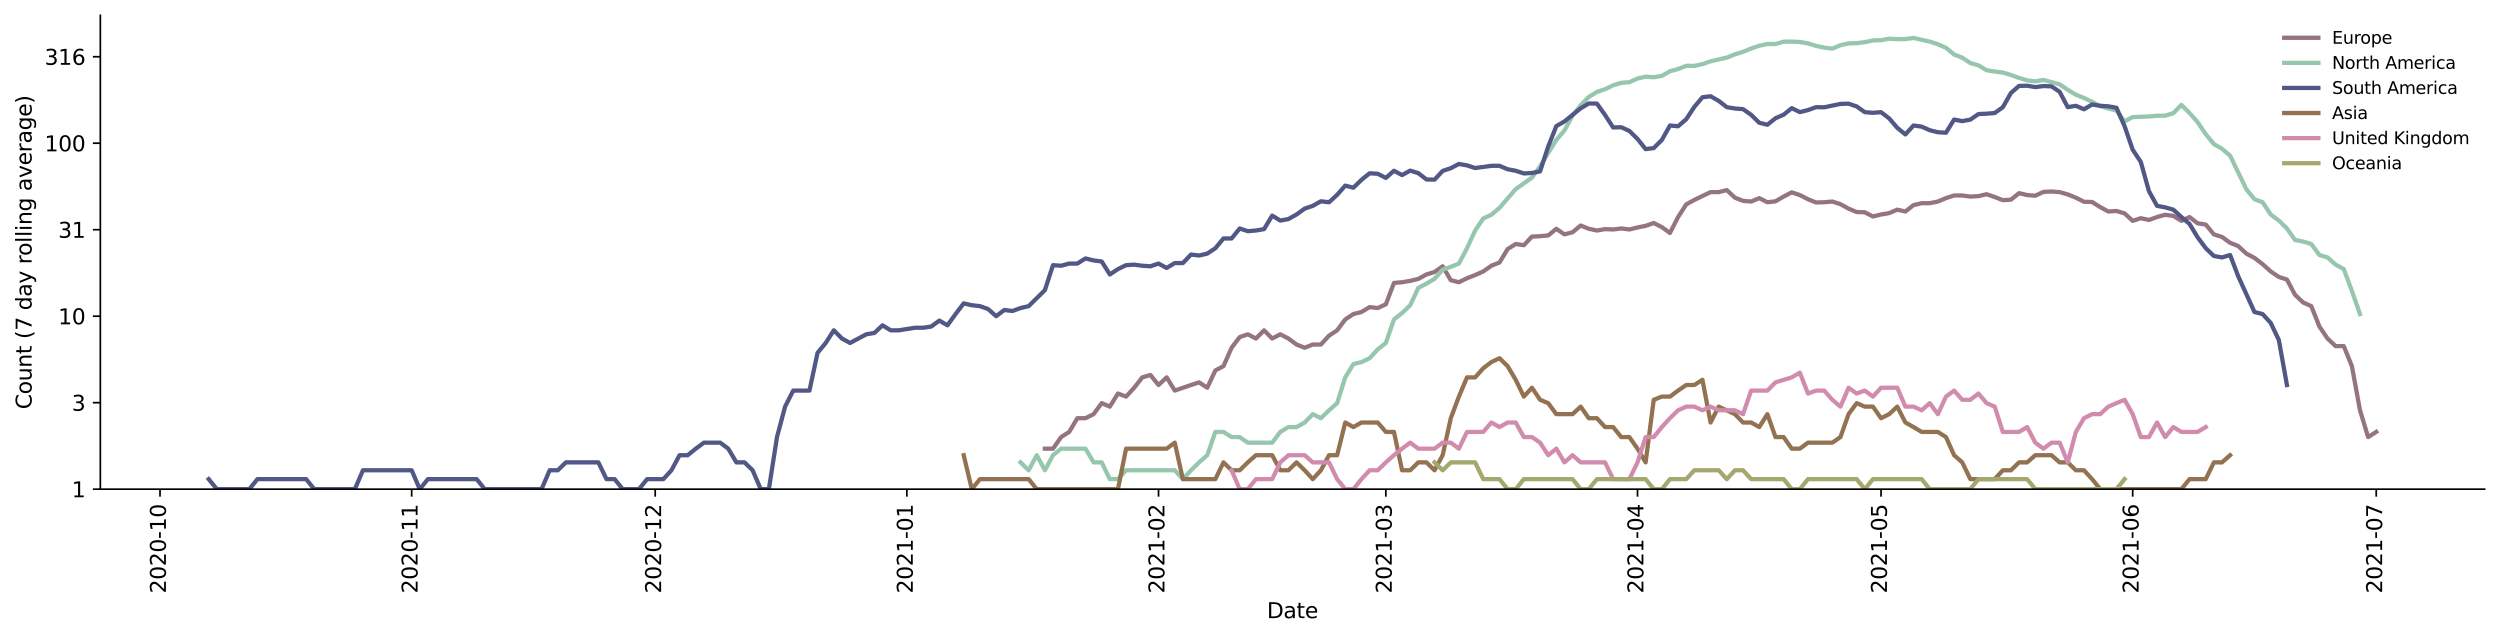<?xml version="1.0" encoding="utf-8" standalone="no"?>
<!DOCTYPE svg PUBLIC "-//W3C//DTD SVG 1.1//EN"
  "http://www.w3.org/Graphics/SVG/1.1/DTD/svg11.dtd">
<svg height="298.621pt" version="1.1" viewBox="0 0 1170.166 298.621" width="1170.166pt" xmlns="http://www.w3.org/2000/svg" xmlns:xlink="http://www.w3.org/1999/xlink">
 <defs>
  <style type="text/css">*{stroke-linecap:butt;stroke-linejoin:round;}</style>
 </defs>
 <g id="figure_1">
  <g id="patch_1">
   <path d="M 0 298.621 
L 1170.166 298.621 
L 1170.166 0 
L 0 0 
z
" style="fill:#ffffff;"/>
  </g>
  <g id="axes_1">
   <g id="patch_2">
    <path d="M 46.966 228.96 
L 1162.966 228.96 
L 1162.966 7.2 
L 46.966 7.2 
z
" style="fill:#ffffff;"/>
   </g>
   <g id="matplotlib.axis_1">
    <g id="xtick_1">
     <g id="line2d_1">
      <defs>
       <path d="M 0 0 
L 0 3.5 
" id="mb545a191e6" style="stroke:#000000;stroke-width:0.8;"/>
      </defs>
      <g>
       <use style="stroke:#000000;stroke-width:0.8;" x="74.894" xlink:href="#mb545a191e6" y="228.96"/>
      </g>
     </g>
     <g id="text_1">
      <!-- 2020-10 -->
      <g transform="translate(77.653 277.743)rotate(-90)scale(0.1 -0.1)">
       <defs>
        <path d="M 1228 531 
L 3431 531 
L 3431 0 
L 469 0 
L 469 531 
Q 828 903 1448 1529 
Q 2069 2156 2228 2338 
Q 2531 2678 2651 2914 
Q 2772 3150 2772 3378 
Q 2772 3750 2511 3984 
Q 2250 4219 1831 4219 
Q 1534 4219 1204 4116 
Q 875 4013 500 3803 
L 500 4441 
Q 881 4594 1212 4672 
Q 1544 4750 1819 4750 
Q 2544 4750 2975 4387 
Q 3406 4025 3406 3419 
Q 3406 3131 3298 2873 
Q 3191 2616 2906 2266 
Q 2828 2175 2409 1742 
Q 1991 1309 1228 531 
z
" id="DejaVuSans-32" transform="scale(0.016)"/>
        <path d="M 2034 4250 
Q 1547 4250 1301 3770 
Q 1056 3291 1056 2328 
Q 1056 1369 1301 889 
Q 1547 409 2034 409 
Q 2525 409 2770 889 
Q 3016 1369 3016 2328 
Q 3016 3291 2770 3770 
Q 2525 4250 2034 4250 
z
M 2034 4750 
Q 2819 4750 3233 4129 
Q 3647 3509 3647 2328 
Q 3647 1150 3233 529 
Q 2819 -91 2034 -91 
Q 1250 -91 836 529 
Q 422 1150 422 2328 
Q 422 3509 836 4129 
Q 1250 4750 2034 4750 
z
" id="DejaVuSans-30" transform="scale(0.016)"/>
        <path d="M 313 2009 
L 1997 2009 
L 1997 1497 
L 313 1497 
L 313 2009 
z
" id="DejaVuSans-2d" transform="scale(0.016)"/>
        <path d="M 794 531 
L 1825 531 
L 1825 4091 
L 703 3866 
L 703 4441 
L 1819 4666 
L 2450 4666 
L 2450 531 
L 3481 531 
L 3481 0 
L 794 0 
L 794 531 
z
" id="DejaVuSans-31" transform="scale(0.016)"/>
       </defs>
       <use xlink:href="#DejaVuSans-32"/>
       <use x="63.623" xlink:href="#DejaVuSans-30"/>
       <use x="127.246" xlink:href="#DejaVuSans-32"/>
       <use x="190.869" xlink:href="#DejaVuSans-30"/>
       <use x="254.492" xlink:href="#DejaVuSans-2d"/>
       <use x="290.576" xlink:href="#DejaVuSans-31"/>
       <use x="354.199" xlink:href="#DejaVuSans-30"/>
      </g>
     </g>
    </g>
    <g id="xtick_2">
     <g id="line2d_2">
      <g>
       <use style="stroke:#000000;stroke-width:0.8;" x="192.688" xlink:href="#mb545a191e6" y="228.96"/>
      </g>
     </g>
     <g id="text_2">
      <!-- 2020-11 -->
      <g transform="translate(195.447 277.743)rotate(-90)scale(0.1 -0.1)">
       <use xlink:href="#DejaVuSans-32"/>
       <use x="63.623" xlink:href="#DejaVuSans-30"/>
       <use x="127.246" xlink:href="#DejaVuSans-32"/>
       <use x="190.869" xlink:href="#DejaVuSans-30"/>
       <use x="254.492" xlink:href="#DejaVuSans-2d"/>
       <use x="290.576" xlink:href="#DejaVuSans-31"/>
       <use x="354.199" xlink:href="#DejaVuSans-31"/>
      </g>
     </g>
    </g>
    <g id="xtick_3">
     <g id="line2d_3">
      <g>
       <use style="stroke:#000000;stroke-width:0.8;" x="306.682" xlink:href="#mb545a191e6" y="228.96"/>
      </g>
     </g>
     <g id="text_3">
      <!-- 2020-12 -->
      <g transform="translate(309.441 277.743)rotate(-90)scale(0.1 -0.1)">
       <use xlink:href="#DejaVuSans-32"/>
       <use x="63.623" xlink:href="#DejaVuSans-30"/>
       <use x="127.246" xlink:href="#DejaVuSans-32"/>
       <use x="190.869" xlink:href="#DejaVuSans-30"/>
       <use x="254.492" xlink:href="#DejaVuSans-2d"/>
       <use x="290.576" xlink:href="#DejaVuSans-31"/>
       <use x="354.199" xlink:href="#DejaVuSans-32"/>
      </g>
     </g>
    </g>
    <g id="xtick_4">
     <g id="line2d_4">
      <g>
       <use style="stroke:#000000;stroke-width:0.8;" x="424.475" xlink:href="#mb545a191e6" y="228.96"/>
      </g>
     </g>
     <g id="text_4">
      <!-- 2021-01 -->
      <g transform="translate(427.235 277.743)rotate(-90)scale(0.1 -0.1)">
       <use xlink:href="#DejaVuSans-32"/>
       <use x="63.623" xlink:href="#DejaVuSans-30"/>
       <use x="127.246" xlink:href="#DejaVuSans-32"/>
       <use x="190.869" xlink:href="#DejaVuSans-31"/>
       <use x="254.492" xlink:href="#DejaVuSans-2d"/>
       <use x="290.576" xlink:href="#DejaVuSans-30"/>
       <use x="354.199" xlink:href="#DejaVuSans-31"/>
      </g>
     </g>
    </g>
    <g id="xtick_5">
     <g id="line2d_5">
      <g>
       <use style="stroke:#000000;stroke-width:0.8;" x="542.269" xlink:href="#mb545a191e6" y="228.96"/>
      </g>
     </g>
     <g id="text_5">
      <!-- 2021-02 -->
      <g transform="translate(545.028 277.743)rotate(-90)scale(0.1 -0.1)">
       <use xlink:href="#DejaVuSans-32"/>
       <use x="63.623" xlink:href="#DejaVuSans-30"/>
       <use x="127.246" xlink:href="#DejaVuSans-32"/>
       <use x="190.869" xlink:href="#DejaVuSans-31"/>
       <use x="254.492" xlink:href="#DejaVuSans-2d"/>
       <use x="290.576" xlink:href="#DejaVuSans-30"/>
       <use x="354.199" xlink:href="#DejaVuSans-32"/>
      </g>
     </g>
    </g>
    <g id="xtick_6">
     <g id="line2d_6">
      <g>
       <use style="stroke:#000000;stroke-width:0.8;" x="648.663" xlink:href="#mb545a191e6" y="228.96"/>
      </g>
     </g>
     <g id="text_6">
      <!-- 2021-03 -->
      <g transform="translate(651.423 277.743)rotate(-90)scale(0.1 -0.1)">
       <defs>
        <path d="M 2597 2516 
Q 3050 2419 3304 2112 
Q 3559 1806 3559 1356 
Q 3559 666 3084 287 
Q 2609 -91 1734 -91 
Q 1441 -91 1130 -33 
Q 819 25 488 141 
L 488 750 
Q 750 597 1062 519 
Q 1375 441 1716 441 
Q 2309 441 2620 675 
Q 2931 909 2931 1356 
Q 2931 1769 2642 2001 
Q 2353 2234 1838 2234 
L 1294 2234 
L 1294 2753 
L 1863 2753 
Q 2328 2753 2575 2939 
Q 2822 3125 2822 3475 
Q 2822 3834 2567 4026 
Q 2313 4219 1838 4219 
Q 1578 4219 1281 4162 
Q 984 4106 628 3988 
L 628 4550 
Q 988 4650 1302 4700 
Q 1616 4750 1894 4750 
Q 2613 4750 3031 4423 
Q 3450 4097 3450 3541 
Q 3450 3153 3228 2886 
Q 3006 2619 2597 2516 
z
" id="DejaVuSans-33" transform="scale(0.016)"/>
       </defs>
       <use xlink:href="#DejaVuSans-32"/>
       <use x="63.623" xlink:href="#DejaVuSans-30"/>
       <use x="127.246" xlink:href="#DejaVuSans-32"/>
       <use x="190.869" xlink:href="#DejaVuSans-31"/>
       <use x="254.492" xlink:href="#DejaVuSans-2d"/>
       <use x="290.576" xlink:href="#DejaVuSans-30"/>
       <use x="354.199" xlink:href="#DejaVuSans-33"/>
      </g>
     </g>
    </g>
    <g id="xtick_7">
     <g id="line2d_7">
      <g>
       <use style="stroke:#000000;stroke-width:0.8;" x="766.457" xlink:href="#mb545a191e6" y="228.96"/>
      </g>
     </g>
     <g id="text_7">
      <!-- 2021-04 -->
      <g transform="translate(769.216 277.743)rotate(-90)scale(0.1 -0.1)">
       <defs>
        <path d="M 2419 4116 
L 825 1625 
L 2419 1625 
L 2419 4116 
z
M 2253 4666 
L 3047 4666 
L 3047 1625 
L 3713 1625 
L 3713 1100 
L 3047 1100 
L 3047 0 
L 2419 0 
L 2419 1100 
L 313 1100 
L 313 1709 
L 2253 4666 
z
" id="DejaVuSans-34" transform="scale(0.016)"/>
       </defs>
       <use xlink:href="#DejaVuSans-32"/>
       <use x="63.623" xlink:href="#DejaVuSans-30"/>
       <use x="127.246" xlink:href="#DejaVuSans-32"/>
       <use x="190.869" xlink:href="#DejaVuSans-31"/>
       <use x="254.492" xlink:href="#DejaVuSans-2d"/>
       <use x="290.576" xlink:href="#DejaVuSans-30"/>
       <use x="354.199" xlink:href="#DejaVuSans-34"/>
      </g>
     </g>
    </g>
    <g id="xtick_8">
     <g id="line2d_8">
      <g>
       <use style="stroke:#000000;stroke-width:0.8;" x="880.451" xlink:href="#mb545a191e6" y="228.96"/>
      </g>
     </g>
     <g id="text_8">
      <!-- 2021-05 -->
      <g transform="translate(883.21 277.743)rotate(-90)scale(0.1 -0.1)">
       <defs>
        <path d="M 691 4666 
L 3169 4666 
L 3169 4134 
L 1269 4134 
L 1269 2991 
Q 1406 3038 1543 3061 
Q 1681 3084 1819 3084 
Q 2600 3084 3056 2656 
Q 3513 2228 3513 1497 
Q 3513 744 3044 326 
Q 2575 -91 1722 -91 
Q 1428 -91 1123 -41 
Q 819 9 494 109 
L 494 744 
Q 775 591 1075 516 
Q 1375 441 1709 441 
Q 2250 441 2565 725 
Q 2881 1009 2881 1497 
Q 2881 1984 2565 2268 
Q 2250 2553 1709 2553 
Q 1456 2553 1204 2497 
Q 953 2441 691 2322 
L 691 4666 
z
" id="DejaVuSans-35" transform="scale(0.016)"/>
       </defs>
       <use xlink:href="#DejaVuSans-32"/>
       <use x="63.623" xlink:href="#DejaVuSans-30"/>
       <use x="127.246" xlink:href="#DejaVuSans-32"/>
       <use x="190.869" xlink:href="#DejaVuSans-31"/>
       <use x="254.492" xlink:href="#DejaVuSans-2d"/>
       <use x="290.576" xlink:href="#DejaVuSans-30"/>
       <use x="354.199" xlink:href="#DejaVuSans-35"/>
      </g>
     </g>
    </g>
    <g id="xtick_9">
     <g id="line2d_9">
      <g>
       <use style="stroke:#000000;stroke-width:0.8;" x="998.244" xlink:href="#mb545a191e6" y="228.96"/>
      </g>
     </g>
     <g id="text_9">
      <!-- 2021-06 -->
      <g transform="translate(1001.004 277.743)rotate(-90)scale(0.1 -0.1)">
       <defs>
        <path d="M 2113 2584 
Q 1688 2584 1439 2293 
Q 1191 2003 1191 1497 
Q 1191 994 1439 701 
Q 1688 409 2113 409 
Q 2538 409 2786 701 
Q 3034 994 3034 1497 
Q 3034 2003 2786 2293 
Q 2538 2584 2113 2584 
z
M 3366 4563 
L 3366 3988 
Q 3128 4100 2886 4159 
Q 2644 4219 2406 4219 
Q 1781 4219 1451 3797 
Q 1122 3375 1075 2522 
Q 1259 2794 1537 2939 
Q 1816 3084 2150 3084 
Q 2853 3084 3261 2657 
Q 3669 2231 3669 1497 
Q 3669 778 3244 343 
Q 2819 -91 2113 -91 
Q 1303 -91 875 529 
Q 447 1150 447 2328 
Q 447 3434 972 4092 
Q 1497 4750 2381 4750 
Q 2619 4750 2861 4703 
Q 3103 4656 3366 4563 
z
" id="DejaVuSans-36" transform="scale(0.016)"/>
       </defs>
       <use xlink:href="#DejaVuSans-32"/>
       <use x="63.623" xlink:href="#DejaVuSans-30"/>
       <use x="127.246" xlink:href="#DejaVuSans-32"/>
       <use x="190.869" xlink:href="#DejaVuSans-31"/>
       <use x="254.492" xlink:href="#DejaVuSans-2d"/>
       <use x="290.576" xlink:href="#DejaVuSans-30"/>
       <use x="354.199" xlink:href="#DejaVuSans-36"/>
      </g>
     </g>
    </g>
    <g id="xtick_10">
     <g id="line2d_10">
      <g>
       <use style="stroke:#000000;stroke-width:0.8;" x="1112.238" xlink:href="#mb545a191e6" y="228.96"/>
      </g>
     </g>
     <g id="text_10">
      <!-- 2021-07 -->
      <g transform="translate(1114.998 277.743)rotate(-90)scale(0.1 -0.1)">
       <defs>
        <path d="M 525 4666 
L 3525 4666 
L 3525 4397 
L 1831 0 
L 1172 0 
L 2766 4134 
L 525 4134 
L 525 4666 
z
" id="DejaVuSans-37" transform="scale(0.016)"/>
       </defs>
       <use xlink:href="#DejaVuSans-32"/>
       <use x="63.623" xlink:href="#DejaVuSans-30"/>
       <use x="127.246" xlink:href="#DejaVuSans-32"/>
       <use x="190.869" xlink:href="#DejaVuSans-31"/>
       <use x="254.492" xlink:href="#DejaVuSans-2d"/>
       <use x="290.576" xlink:href="#DejaVuSans-30"/>
       <use x="354.199" xlink:href="#DejaVuSans-37"/>
      </g>
     </g>
    </g>
    <g id="text_11">
     <!-- Date -->
     <g transform="translate(593.015 289.341)scale(0.1 -0.1)">
      <defs>
       <path d="M 1259 4147 
L 1259 519 
L 2022 519 
Q 2988 519 3436 956 
Q 3884 1394 3884 2338 
Q 3884 3275 3436 3711 
Q 2988 4147 2022 4147 
L 1259 4147 
z
M 628 4666 
L 1925 4666 
Q 3281 4666 3915 4102 
Q 4550 3538 4550 2338 
Q 4550 1131 3912 565 
Q 3275 0 1925 0 
L 628 0 
L 628 4666 
z
" id="DejaVuSans-44" transform="scale(0.016)"/>
       <path d="M 2194 1759 
Q 1497 1759 1228 1600 
Q 959 1441 959 1056 
Q 959 750 1161 570 
Q 1363 391 1709 391 
Q 2188 391 2477 730 
Q 2766 1069 2766 1631 
L 2766 1759 
L 2194 1759 
z
M 3341 1997 
L 3341 0 
L 2766 0 
L 2766 531 
Q 2569 213 2275 61 
Q 1981 -91 1556 -91 
Q 1019 -91 701 211 
Q 384 513 384 1019 
Q 384 1609 779 1909 
Q 1175 2209 1959 2209 
L 2766 2209 
L 2766 2266 
Q 2766 2663 2505 2880 
Q 2244 3097 1772 3097 
Q 1472 3097 1187 3025 
Q 903 2953 641 2809 
L 641 3341 
Q 956 3463 1253 3523 
Q 1550 3584 1831 3584 
Q 2591 3584 2966 3190 
Q 3341 2797 3341 1997 
z
" id="DejaVuSans-61" transform="scale(0.016)"/>
       <path d="M 1172 4494 
L 1172 3500 
L 2356 3500 
L 2356 3053 
L 1172 3053 
L 1172 1153 
Q 1172 725 1289 603 
Q 1406 481 1766 481 
L 2356 481 
L 2356 0 
L 1766 0 
Q 1100 0 847 248 
Q 594 497 594 1153 
L 594 3053 
L 172 3053 
L 172 3500 
L 594 3500 
L 594 4494 
L 1172 4494 
z
" id="DejaVuSans-74" transform="scale(0.016)"/>
       <path d="M 3597 1894 
L 3597 1613 
L 953 1613 
Q 991 1019 1311 708 
Q 1631 397 2203 397 
Q 2534 397 2845 478 
Q 3156 559 3463 722 
L 3463 178 
Q 3153 47 2828 -22 
Q 2503 -91 2169 -91 
Q 1331 -91 842 396 
Q 353 884 353 1716 
Q 353 2575 817 3079 
Q 1281 3584 2069 3584 
Q 2775 3584 3186 3129 
Q 3597 2675 3597 1894 
z
M 3022 2063 
Q 3016 2534 2758 2815 
Q 2500 3097 2075 3097 
Q 1594 3097 1305 2825 
Q 1016 2553 972 2059 
L 3022 2063 
z
" id="DejaVuSans-65" transform="scale(0.016)"/>
      </defs>
      <use xlink:href="#DejaVuSans-44"/>
      <use x="77.002" xlink:href="#DejaVuSans-61"/>
      <use x="138.281" xlink:href="#DejaVuSans-74"/>
      <use x="177.49" xlink:href="#DejaVuSans-65"/>
     </g>
    </g>
   </g>
   <g id="matplotlib.axis_2">
    <g id="ytick_1">
     <g id="line2d_11">
      <defs>
       <path d="M 0 0 
L -3.5 0 
" id="m72687a7af2" style="stroke:#000000;stroke-width:0.8;"/>
      </defs>
      <g>
       <use style="stroke:#000000;stroke-width:0.8;" x="46.966" xlink:href="#m72687a7af2" y="228.96"/>
      </g>
     </g>
     <g id="text_12">
      <!-- 1 -->
      <g transform="translate(33.603 232.759)scale(0.1 -0.1)">
       <use xlink:href="#DejaVuSans-31"/>
      </g>
     </g>
    </g>
    <g id="ytick_2">
     <g id="line2d_12">
      <g>
       <use style="stroke:#000000;stroke-width:0.8;" x="46.966" xlink:href="#m72687a7af2" y="188.477"/>
      </g>
     </g>
     <g id="text_13">
      <!-- 3 -->
      <g transform="translate(33.603 192.277)scale(0.1 -0.1)">
       <use xlink:href="#DejaVuSans-33"/>
      </g>
     </g>
    </g>
    <g id="ytick_3">
     <g id="line2d_13">
      <g>
       <use style="stroke:#000000;stroke-width:0.8;" x="46.966" xlink:href="#m72687a7af2" y="147.995"/>
      </g>
     </g>
     <g id="text_14">
      <!-- 10 -->
      <g transform="translate(27.241 151.794)scale(0.1 -0.1)">
       <use xlink:href="#DejaVuSans-31"/>
       <use x="63.623" xlink:href="#DejaVuSans-30"/>
      </g>
     </g>
    </g>
    <g id="ytick_4">
     <g id="line2d_14">
      <g>
       <use style="stroke:#000000;stroke-width:0.8;" x="46.966" xlink:href="#m72687a7af2" y="107.512"/>
      </g>
     </g>
     <g id="text_15">
      <!-- 31 -->
      <g transform="translate(27.241 111.311)scale(0.1 -0.1)">
       <use xlink:href="#DejaVuSans-33"/>
       <use x="63.623" xlink:href="#DejaVuSans-31"/>
      </g>
     </g>
    </g>
    <g id="ytick_5">
     <g id="line2d_15">
      <g>
       <use style="stroke:#000000;stroke-width:0.8;" x="46.966" xlink:href="#m72687a7af2" y="67.029"/>
      </g>
     </g>
     <g id="text_16">
      <!-- 100 -->
      <g transform="translate(20.878 70.829)scale(0.1 -0.1)">
       <use xlink:href="#DejaVuSans-31"/>
       <use x="63.623" xlink:href="#DejaVuSans-30"/>
       <use x="127.246" xlink:href="#DejaVuSans-30"/>
      </g>
     </g>
    </g>
    <g id="ytick_6">
     <g id="line2d_16">
      <g>
       <use style="stroke:#000000;stroke-width:0.8;" x="46.966" xlink:href="#m72687a7af2" y="26.547"/>
      </g>
     </g>
     <g id="text_17">
      <!-- 316 -->
      <g transform="translate(20.878 30.346)scale(0.1 -0.1)">
       <use xlink:href="#DejaVuSans-33"/>
       <use x="63.623" xlink:href="#DejaVuSans-31"/>
       <use x="127.246" xlink:href="#DejaVuSans-36"/>
      </g>
     </g>
    </g>
    <g id="text_18">
     <!-- Count (7 day rolling average) -->
     <g transform="translate(14.798 191.548)rotate(-90)scale(0.1 -0.1)">
      <defs>
       <path d="M 4122 4306 
L 4122 3641 
Q 3803 3938 3442 4084 
Q 3081 4231 2675 4231 
Q 1875 4231 1450 3742 
Q 1025 3253 1025 2328 
Q 1025 1406 1450 917 
Q 1875 428 2675 428 
Q 3081 428 3442 575 
Q 3803 722 4122 1019 
L 4122 359 
Q 3791 134 3420 21 
Q 3050 -91 2638 -91 
Q 1578 -91 968 557 
Q 359 1206 359 2328 
Q 359 3453 968 4101 
Q 1578 4750 2638 4750 
Q 3056 4750 3426 4639 
Q 3797 4528 4122 4306 
z
" id="DejaVuSans-43" transform="scale(0.016)"/>
       <path d="M 1959 3097 
Q 1497 3097 1228 2736 
Q 959 2375 959 1747 
Q 959 1119 1226 758 
Q 1494 397 1959 397 
Q 2419 397 2687 759 
Q 2956 1122 2956 1747 
Q 2956 2369 2687 2733 
Q 2419 3097 1959 3097 
z
M 1959 3584 
Q 2709 3584 3137 3096 
Q 3566 2609 3566 1747 
Q 3566 888 3137 398 
Q 2709 -91 1959 -91 
Q 1206 -91 779 398 
Q 353 888 353 1747 
Q 353 2609 779 3096 
Q 1206 3584 1959 3584 
z
" id="DejaVuSans-6f" transform="scale(0.016)"/>
       <path d="M 544 1381 
L 544 3500 
L 1119 3500 
L 1119 1403 
Q 1119 906 1312 657 
Q 1506 409 1894 409 
Q 2359 409 2629 706 
Q 2900 1003 2900 1516 
L 2900 3500 
L 3475 3500 
L 3475 0 
L 2900 0 
L 2900 538 
Q 2691 219 2414 64 
Q 2138 -91 1772 -91 
Q 1169 -91 856 284 
Q 544 659 544 1381 
z
M 1991 3584 
L 1991 3584 
z
" id="DejaVuSans-75" transform="scale(0.016)"/>
       <path d="M 3513 2113 
L 3513 0 
L 2938 0 
L 2938 2094 
Q 2938 2591 2744 2837 
Q 2550 3084 2163 3084 
Q 1697 3084 1428 2787 
Q 1159 2491 1159 1978 
L 1159 0 
L 581 0 
L 581 3500 
L 1159 3500 
L 1159 2956 
Q 1366 3272 1645 3428 
Q 1925 3584 2291 3584 
Q 2894 3584 3203 3211 
Q 3513 2838 3513 2113 
z
" id="DejaVuSans-6e" transform="scale(0.016)"/>
       <path id="DejaVuSans-20" transform="scale(0.016)"/>
       <path d="M 1984 4856 
Q 1566 4138 1362 3434 
Q 1159 2731 1159 2009 
Q 1159 1288 1364 580 
Q 1569 -128 1984 -844 
L 1484 -844 
Q 1016 -109 783 600 
Q 550 1309 550 2009 
Q 550 2706 781 3412 
Q 1013 4119 1484 4856 
L 1984 4856 
z
" id="DejaVuSans-28" transform="scale(0.016)"/>
       <path d="M 2906 2969 
L 2906 4863 
L 3481 4863 
L 3481 0 
L 2906 0 
L 2906 525 
Q 2725 213 2448 61 
Q 2172 -91 1784 -91 
Q 1150 -91 751 415 
Q 353 922 353 1747 
Q 353 2572 751 3078 
Q 1150 3584 1784 3584 
Q 2172 3584 2448 3432 
Q 2725 3281 2906 2969 
z
M 947 1747 
Q 947 1113 1208 752 
Q 1469 391 1925 391 
Q 2381 391 2643 752 
Q 2906 1113 2906 1747 
Q 2906 2381 2643 2742 
Q 2381 3103 1925 3103 
Q 1469 3103 1208 2742 
Q 947 2381 947 1747 
z
" id="DejaVuSans-64" transform="scale(0.016)"/>
       <path d="M 2059 -325 
Q 1816 -950 1584 -1140 
Q 1353 -1331 966 -1331 
L 506 -1331 
L 506 -850 
L 844 -850 
Q 1081 -850 1212 -737 
Q 1344 -625 1503 -206 
L 1606 56 
L 191 3500 
L 800 3500 
L 1894 763 
L 2988 3500 
L 3597 3500 
L 2059 -325 
z
" id="DejaVuSans-79" transform="scale(0.016)"/>
       <path d="M 2631 2963 
Q 2534 3019 2420 3045 
Q 2306 3072 2169 3072 
Q 1681 3072 1420 2755 
Q 1159 2438 1159 1844 
L 1159 0 
L 581 0 
L 581 3500 
L 1159 3500 
L 1159 2956 
Q 1341 3275 1631 3429 
Q 1922 3584 2338 3584 
Q 2397 3584 2469 3576 
Q 2541 3569 2628 3553 
L 2631 2963 
z
" id="DejaVuSans-72" transform="scale(0.016)"/>
       <path d="M 603 4863 
L 1178 4863 
L 1178 0 
L 603 0 
L 603 4863 
z
" id="DejaVuSans-6c" transform="scale(0.016)"/>
       <path d="M 603 3500 
L 1178 3500 
L 1178 0 
L 603 0 
L 603 3500 
z
M 603 4863 
L 1178 4863 
L 1178 4134 
L 603 4134 
L 603 4863 
z
" id="DejaVuSans-69" transform="scale(0.016)"/>
       <path d="M 2906 1791 
Q 2906 2416 2648 2759 
Q 2391 3103 1925 3103 
Q 1463 3103 1205 2759 
Q 947 2416 947 1791 
Q 947 1169 1205 825 
Q 1463 481 1925 481 
Q 2391 481 2648 825 
Q 2906 1169 2906 1791 
z
M 3481 434 
Q 3481 -459 3084 -895 
Q 2688 -1331 1869 -1331 
Q 1566 -1331 1297 -1286 
Q 1028 -1241 775 -1147 
L 775 -588 
Q 1028 -725 1275 -790 
Q 1522 -856 1778 -856 
Q 2344 -856 2625 -561 
Q 2906 -266 2906 331 
L 2906 616 
Q 2728 306 2450 153 
Q 2172 0 1784 0 
Q 1141 0 747 490 
Q 353 981 353 1791 
Q 353 2603 747 3093 
Q 1141 3584 1784 3584 
Q 2172 3584 2450 3431 
Q 2728 3278 2906 2969 
L 2906 3500 
L 3481 3500 
L 3481 434 
z
" id="DejaVuSans-67" transform="scale(0.016)"/>
       <path d="M 191 3500 
L 800 3500 
L 1894 563 
L 2988 3500 
L 3597 3500 
L 2284 0 
L 1503 0 
L 191 3500 
z
" id="DejaVuSans-76" transform="scale(0.016)"/>
       <path d="M 513 4856 
L 1013 4856 
Q 1481 4119 1714 3412 
Q 1947 2706 1947 2009 
Q 1947 1309 1714 600 
Q 1481 -109 1013 -844 
L 513 -844 
Q 928 -128 1133 580 
Q 1338 1288 1338 2009 
Q 1338 2731 1133 3434 
Q 928 4138 513 4856 
z
" id="DejaVuSans-29" transform="scale(0.016)"/>
      </defs>
      <use xlink:href="#DejaVuSans-43"/>
      <use x="69.824" xlink:href="#DejaVuSans-6f"/>
      <use x="131.006" xlink:href="#DejaVuSans-75"/>
      <use x="194.385" xlink:href="#DejaVuSans-6e"/>
      <use x="257.764" xlink:href="#DejaVuSans-74"/>
      <use x="296.973" xlink:href="#DejaVuSans-20"/>
      <use x="328.76" xlink:href="#DejaVuSans-28"/>
      <use x="367.773" xlink:href="#DejaVuSans-37"/>
      <use x="431.396" xlink:href="#DejaVuSans-20"/>
      <use x="463.184" xlink:href="#DejaVuSans-64"/>
      <use x="526.66" xlink:href="#DejaVuSans-61"/>
      <use x="587.939" xlink:href="#DejaVuSans-79"/>
      <use x="647.119" xlink:href="#DejaVuSans-20"/>
      <use x="678.906" xlink:href="#DejaVuSans-72"/>
      <use x="717.77" xlink:href="#DejaVuSans-6f"/>
      <use x="778.951" xlink:href="#DejaVuSans-6c"/>
      <use x="806.734" xlink:href="#DejaVuSans-6c"/>
      <use x="834.518" xlink:href="#DejaVuSans-69"/>
      <use x="862.301" xlink:href="#DejaVuSans-6e"/>
      <use x="925.68" xlink:href="#DejaVuSans-67"/>
      <use x="989.156" xlink:href="#DejaVuSans-20"/>
      <use x="1020.943" xlink:href="#DejaVuSans-61"/>
      <use x="1082.223" xlink:href="#DejaVuSans-76"/>
      <use x="1141.402" xlink:href="#DejaVuSans-65"/>
      <use x="1202.926" xlink:href="#DejaVuSans-72"/>
      <use x="1244.039" xlink:href="#DejaVuSans-61"/>
      <use x="1305.318" xlink:href="#DejaVuSans-67"/>
      <use x="1368.795" xlink:href="#DejaVuSans-65"/>
      <use x="1430.318" xlink:href="#DejaVuSans-29"/>
     </g>
    </g>
   </g>
   <g id="line2d_17">
    <path clip-path="url(#p06c34ba846)" d="M 489.072 210.007 
L 492.872 210.007 
L 496.671 204.587 
L 500.471 202.161 
L 504.271 195.75 
L 508.071 195.75 
L 511.871 193.849 
L 515.67 188.694 
L 519.47 190.33 
L 523.27 184.199 
L 527.07 185.634 
L 530.87 181.493 
L 534.669 176.635 
L 538.469 175.519 
L 542.269 180.214 
L 546.069 176.635 
L 549.869 182.82 
L 557.468 180.214 
L 561.268 178.98 
L 565.068 181.493 
L 568.868 173.387 
L 572.667 171.377 
L 576.467 162.758 
L 580.267 157.777 
L 584.067 156.475 
L 587.867 158.447 
L 591.666 154.607 
L 595.466 158.447 
L 599.266 156.475 
L 603.066 158.447 
L 606.866 161.261 
L 610.665 162.758 
L 614.465 161.261 
L 618.265 161.261 
L 622.065 157.12 
L 625.865 154.607 
L 629.664 149.535 
L 633.464 147.004 
L 637.264 146.041 
L 641.064 143.742 
L 644.863 144.19 
L 648.663 142.431 
L 652.463 132.423 
L 656.263 132.102 
L 660.063 131.468 
L 663.862 130.539 
L 667.662 128.461 
L 671.462 127.327 
L 675.262 124.641 
L 679.062 131.156 
L 682.861 132.102 
L 686.661 130.234 
L 690.461 128.75 
L 694.261 127.049 
L 698.061 124.383 
L 701.86 122.876 
L 705.66 116.588 
L 709.46 114.204 
L 713.26 114.785 
L 717.06 110.73 
L 720.859 110.557 
L 724.659 110.212 
L 728.459 107.095 
L 732.259 109.701 
L 736.059 108.701 
L 739.858 105.559 
L 743.658 107.095 
L 747.458 107.889 
L 751.258 107.252 
L 755.058 107.41 
L 758.857 106.939 
L 762.657 107.41 
L 766.457 106.473 
L 770.257 105.71 
L 774.057 104.377 
L 777.856 106.319 
L 781.656 109.031 
L 785.456 101.585 
L 789.256 95.67 
L 793.056 93.578 
L 800.655 89.927 
L 804.455 89.927 
L 808.255 88.976 
L 812.054 92.525 
L 815.854 94.008 
L 819.654 94.334 
L 823.454 92.733 
L 827.254 94.664 
L 831.053 94.225 
L 834.853 92.01 
L 838.653 90.023 
L 842.453 91.302 
L 846.253 93.259 
L 850.052 94.774 
L 853.852 94.664 
L 857.652 94.334 
L 861.452 95.557 
L 865.252 97.653 
L 869.051 99.249 
L 872.851 99.375 
L 876.651 101.318 
L 880.451 100.398 
L 884.251 99.755 
L 888.05 98.136 
L 891.85 98.999 
L 895.65 96.012 
L 899.45 95.107 
L 903.25 95.107 
L 907.049 94.334 
L 910.849 92.733 
L 914.649 91.503 
L 918.449 91.503 
L 922.249 92.01 
L 926.048 91.807 
L 929.848 90.904 
L 933.648 92.215 
L 937.448 93.685 
L 941.248 93.471 
L 945.047 90.412 
L 948.847 91.302 
L 952.647 91.604 
L 956.447 89.831 
L 960.247 89.639 
L 964.046 89.927 
L 967.846 91.003 
L 971.646 92.525 
L 975.446 94.444 
L 979.246 94.553 
L 983.045 96.94 
L 986.845 98.999 
L 990.645 98.75 
L 994.445 99.882 
L 998.244 103.375 
L 1002.044 102.126 
L 1005.844 102.954 
L 1009.644 101.585 
L 1013.444 100.528 
L 1017.243 101.052 
L 1021.043 103.375 
L 1024.843 101.585 
L 1028.643 104.523 
L 1032.443 105.111 
L 1036.242 109.701 
L 1040.042 110.905 
L 1043.842 113.632 
L 1047.642 115.178 
L 1051.442 118.707 
L 1055.241 120.73 
L 1059.041 123.622 
L 1062.841 127.049 
L 1066.641 129.633 
L 1070.441 130.846 
L 1074.24 138.005 
L 1078.04 141.584 
L 1081.84 143.299 
L 1085.64 152.834 
L 1089.44 158.447 
L 1093.239 162.002 
L 1097.039 162.002 
L 1100.839 171.377 
L 1104.639 192.045 
L 1108.439 204.587 
L 1112.238 202.161 
L 1112.238 202.161 
" style="fill:none;stroke:#947383;stroke-linecap:square;stroke-width:2;"/>
   </g>
   <g id="line2d_18">
    <path clip-path="url(#p06c34ba846)" d="M 477.672 216.418 
L 481.472 220.123 
L 485.272 213.067 
L 489.072 220.123 
L 492.872 213.067 
L 496.671 210.007 
L 508.071 210.007 
L 511.871 216.418 
L 515.67 216.418 
L 519.47 224.265 
L 523.27 224.265 
L 527.07 220.123 
L 549.869 220.123 
L 553.668 224.265 
L 557.468 220.123 
L 561.268 216.418 
L 565.068 213.067 
L 568.868 202.161 
L 572.667 202.161 
L 576.467 204.587 
L 580.267 204.587 
L 584.067 207.193 
L 595.466 207.193 
L 599.266 202.161 
L 603.066 199.892 
L 606.866 199.892 
L 610.665 197.76 
L 614.465 193.849 
L 618.265 195.75 
L 622.065 192.045 
L 625.865 188.694 
L 629.664 176.635 
L 633.464 170.414 
L 637.264 169.476 
L 641.064 167.672 
L 644.863 163.531 
L 648.663 160.536 
L 652.463 149.535 
L 656.263 146.519 
L 660.063 142.863 
L 663.862 134.757 
L 667.662 132.747 
L 671.462 130.539 
L 675.262 126.228 
L 679.062 124.901 
L 682.861 123.371 
L 686.661 116.18 
L 690.461 107.889 
L 694.261 102.263 
L 698.061 100.528 
L 701.86 97.295 
L 709.46 88.511 
L 717.06 83.117 
L 720.859 77.89 
L 724.659 71.582 
L 728.459 65.506 
L 732.259 61.082 
L 736.059 54.103 
L 739.858 49.269 
L 743.658 45.371 
L 747.458 43.035 
L 751.258 41.764 
L 755.058 39.927 
L 758.857 38.761 
L 762.657 38.493 
L 766.457 36.752 
L 770.257 35.892 
L 774.057 36.162 
L 777.856 35.541 
L 781.656 33.335 
L 785.456 32.328 
L 789.256 30.807 
L 793.056 30.825 
L 796.855 30.027 
L 800.655 28.702 
L 808.255 26.956 
L 812.054 25.43 
L 815.854 24.265 
L 819.654 22.693 
L 823.454 21.393 
L 827.254 20.607 
L 831.053 20.607 
L 834.853 19.536 
L 838.653 19.458 
L 842.453 19.654 
L 846.253 20.286 
L 850.052 21.49 
L 853.852 22.297 
L 857.652 22.764 
L 861.452 21.147 
L 865.252 20.313 
L 869.051 20.206 
L 872.851 19.719 
L 876.651 18.93 
L 880.451 18.802 
L 884.251 18.108 
L 888.05 18.359 
L 891.85 18.284 
L 895.65 17.76 
L 903.25 19.484 
L 907.049 20.687 
L 910.849 22.381 
L 914.649 25.523 
L 918.449 27.004 
L 922.249 29.505 
L 926.048 30.593 
L 929.848 32.875 
L 933.648 33.489 
L 937.448 33.957 
L 941.248 35.093 
L 945.047 36.477 
L 948.847 37.633 
L 952.647 38.071 
L 956.447 37.416 
L 964.046 39.465 
L 967.846 42.034 
L 971.646 44.328 
L 975.446 45.862 
L 979.246 47.669 
L 983.045 49.727 
L 990.645 51.782 
L 994.445 56.813 
L 998.244 54.806 
L 1005.844 54.523 
L 1009.644 54.173 
L 1013.444 54.138 
L 1017.243 52.974 
L 1021.043 49.118 
L 1024.843 52.873 
L 1028.643 57.191 
L 1032.443 62.821 
L 1036.242 67.434 
L 1040.042 69.635 
L 1043.842 72.862 
L 1051.442 88.603 
L 1055.241 93.259 
L 1059.041 94.664 
L 1062.841 100.398 
L 1066.641 103.234 
L 1070.441 106.939 
L 1074.24 112.333 
L 1078.04 113.069 
L 1081.84 114.204 
L 1085.64 119.369 
L 1089.44 120.499 
L 1093.239 123.874 
L 1097.039 125.958 
L 1100.839 136.163 
L 1104.639 147.004 
L 1104.639 147.004 
" style="fill:none;stroke:#96c6ad;stroke-linecap:square;stroke-width:2;"/>
   </g>
   <g id="line2d_19">
    <path clip-path="url(#p06c34ba846)" d="M 97.693 224.265 
L 101.493 228.96 
L 116.692 228.96 
L 120.492 224.265 
L 143.29 224.265 
L 147.09 228.96 
L 166.089 228.96 
L 169.889 220.123 
L 192.688 220.123 
L 196.488 228.96 
L 200.287 224.265 
L 223.086 224.265 
L 226.886 228.96 
L 253.485 228.96 
L 257.284 220.123 
L 261.084 220.123 
L 264.884 216.418 
L 280.083 216.418 
L 283.883 224.265 
L 287.683 224.265 
L 291.482 228.96 
L 299.082 228.96 
L 302.882 224.265 
L 310.481 224.265 
L 314.281 220.123 
L 318.081 213.067 
L 321.881 213.067 
L 325.681 210.007 
L 329.48 207.193 
L 337.08 207.193 
L 340.88 210.007 
L 344.68 216.418 
L 348.479 216.418 
L 352.279 220.123 
L 356.079 228.96 
L 359.879 228.96 
L 363.679 204.587 
L 367.478 190.33 
L 371.278 182.82 
L 378.878 182.82 
L 382.678 165.129 
L 386.477 160.536 
L 390.277 154.607 
L 394.077 158.447 
L 397.877 160.536 
L 405.476 156.475 
L 409.276 155.841 
L 413.076 152.262 
L 416.876 154.607 
L 420.676 154.607 
L 428.275 153.415 
L 432.075 153.415 
L 435.875 152.834 
L 439.675 150.064 
L 443.474 152.262 
L 447.274 147.004 
L 451.074 142.005 
L 454.874 142.863 
L 458.673 143.299 
L 462.473 144.643 
L 466.273 147.995 
L 470.073 145.103 
L 473.873 145.569 
L 477.672 144.19 
L 481.472 143.299 
L 489.072 135.806 
L 492.872 124.128 
L 496.671 124.383 
L 500.471 123.371 
L 504.271 123.371 
L 508.071 120.962 
L 511.871 121.906 
L 515.67 122.388 
L 519.47 128.461 
L 523.27 125.958 
L 527.07 124.128 
L 530.87 123.874 
L 534.669 124.383 
L 538.469 124.641 
L 542.269 123.371 
L 546.069 125.425 
L 549.869 123.123 
L 553.668 123.123 
L 557.468 119.147 
L 561.268 119.592 
L 565.068 118.707 
L 568.868 116.18 
L 572.667 111.612 
L 576.467 111.612 
L 580.267 106.939 
L 584.067 108.212 
L 587.867 107.889 
L 591.666 107.252 
L 595.466 100.92 
L 599.266 103.234 
L 603.066 102.537 
L 606.866 100.398 
L 610.665 97.653 
L 614.465 96.357 
L 618.265 94.225 
L 622.065 94.664 
L 625.865 91.202 
L 629.664 86.883 
L 633.464 87.869 
L 637.264 84.164 
L 641.064 81.111 
L 644.863 81.337 
L 648.663 83.276 
L 652.463 79.932 
L 656.263 81.946 
L 660.063 79.859 
L 663.862 81.036 
L 667.662 84.001 
L 671.462 84.082 
L 675.262 80.004 
L 679.062 78.72 
L 682.861 76.746 
L 686.661 77.414 
L 690.461 78.65 
L 698.061 77.617 
L 701.86 77.617 
L 705.66 79.214 
L 709.46 79.932 
L 713.26 81.186 
L 717.06 80.962 
L 720.859 80.223 
L 724.659 68.57 
L 728.459 59.023 
L 732.259 56.851 
L 739.858 50.692 
L 743.658 48.43 
L 747.458 48.49 
L 751.258 53.791 
L 755.058 59.669 
L 758.857 59.547 
L 762.657 61.295 
L 766.457 65.028 
L 770.257 69.798 
L 774.057 69.312 
L 777.856 65.506 
L 781.656 58.744 
L 785.456 59.103 
L 789.256 55.813 
L 793.056 50.035 
L 796.855 45.534 
L 800.655 45.047 
L 804.455 47.209 
L 808.255 50.159 
L 812.054 50.787 
L 815.854 51.073 
L 819.654 53.757 
L 823.454 57.458 
L 827.254 58.388 
L 831.053 55.342 
L 834.853 53.688 
L 838.653 50.629 
L 842.453 52.472 
L 846.253 51.522 
L 850.052 50.159 
L 853.852 50.221 
L 861.452 48.638 
L 865.252 48.519 
L 869.051 49.819 
L 872.851 52.505 
L 876.651 52.806 
L 880.451 52.505 
L 884.251 55.414 
L 888.05 59.832 
L 891.85 62.91 
L 895.65 58.744 
L 899.45 59.264 
L 903.25 60.955 
L 907.049 61.897 
L 910.849 62.115 
L 914.649 55.96 
L 918.449 56.701 
L 922.249 55.997 
L 926.048 53.38 
L 929.848 53.21 
L 933.648 52.906 
L 937.448 50.19 
L 941.248 43.521 
L 945.047 40.207 
L 948.847 40.137 
L 952.647 40.774 
L 956.447 40.277 
L 960.247 40.419 
L 964.046 42.985 
L 967.846 50.159 
L 971.646 49.512 
L 975.446 51.136 
L 979.246 48.907 
L 983.045 49.512 
L 986.845 49.757 
L 990.645 50.44 
L 994.445 59.063 
L 998.244 70.071 
L 1002.044 75.831 
L 1005.844 89.448 
L 1009.644 96.357 
L 1013.444 97.058 
L 1017.243 98.136 
L 1021.043 101.585 
L 1024.843 104.816 
L 1028.643 111.08 
L 1032.443 116.18 
L 1036.242 119.817 
L 1040.042 120.499 
L 1043.842 119.369 
L 1047.642 129.336 
L 1055.241 146.041 
L 1059.041 147.004 
L 1062.841 151.146 
L 1066.641 159.13 
L 1070.441 180.214 
L 1070.441 180.214 
" style="fill:none;stroke:#525886;stroke-linecap:square;stroke-width:2;"/>
   </g>
   <g id="line2d_20">
    <path clip-path="url(#p06c34ba846)" d="M 451.074 213.067 
L 454.874 228.96 
L 458.673 224.265 
L 481.472 224.265 
L 485.272 228.96 
L 523.27 228.96 
L 527.07 210.007 
L 546.069 210.007 
L 549.869 207.193 
L 553.668 224.265 
L 568.868 224.265 
L 572.667 216.418 
L 576.467 220.123 
L 580.267 220.123 
L 584.067 216.418 
L 587.867 213.067 
L 595.466 213.067 
L 599.266 220.123 
L 603.066 220.123 
L 606.866 216.418 
L 610.665 220.123 
L 614.465 224.265 
L 618.265 220.123 
L 622.065 213.067 
L 625.865 213.067 
L 629.664 197.76 
L 633.464 199.892 
L 637.264 197.76 
L 644.863 197.76 
L 648.663 202.161 
L 652.463 202.161 
L 656.263 220.123 
L 660.063 220.123 
L 663.862 216.418 
L 667.662 216.418 
L 671.462 220.123 
L 675.262 213.067 
L 679.062 195.75 
L 682.861 185.634 
L 686.661 176.635 
L 690.461 176.635 
L 694.261 172.368 
L 698.061 169.476 
L 701.86 167.672 
L 705.66 171.377 
L 709.46 177.788 
L 713.26 185.634 
L 717.06 181.493 
L 720.859 187.131 
L 724.659 188.694 
L 728.459 193.849 
L 736.059 193.849 
L 739.858 190.33 
L 743.658 195.75 
L 747.458 195.75 
L 751.258 199.892 
L 755.058 199.892 
L 758.857 204.587 
L 762.657 204.587 
L 766.457 210.007 
L 770.257 216.418 
L 774.057 187.131 
L 777.856 185.634 
L 781.656 185.634 
L 785.456 182.82 
L 789.256 180.214 
L 793.056 180.214 
L 796.855 177.788 
L 800.655 197.76 
L 804.455 190.33 
L 812.054 193.849 
L 815.854 197.76 
L 819.654 197.76 
L 823.454 199.892 
L 827.254 193.849 
L 831.053 204.587 
L 834.853 204.587 
L 838.653 210.007 
L 842.453 210.007 
L 846.253 207.193 
L 857.652 207.193 
L 861.452 204.587 
L 865.252 193.849 
L 869.051 188.694 
L 872.851 190.33 
L 876.651 190.33 
L 880.451 195.75 
L 884.251 193.849 
L 888.05 190.33 
L 891.85 197.76 
L 895.65 199.892 
L 899.45 202.161 
L 907.049 202.161 
L 910.849 204.587 
L 914.649 213.067 
L 918.449 216.418 
L 922.249 224.265 
L 933.648 224.265 
L 937.448 220.123 
L 941.248 220.123 
L 945.047 216.418 
L 948.847 216.418 
L 952.647 213.067 
L 960.247 213.067 
L 964.046 216.418 
L 967.846 216.418 
L 971.646 220.123 
L 975.446 220.123 
L 979.246 224.265 
L 983.045 228.96 
L 1021.043 228.96 
L 1024.843 224.265 
L 1032.443 224.265 
L 1036.242 216.418 
L 1040.042 216.418 
L 1043.842 213.067 
L 1043.842 213.067 
" style="fill:none;stroke:#937252;stroke-linecap:square;stroke-width:2;"/>
   </g>
   <g id="line2d_21">
    <path clip-path="url(#p06c34ba846)" d="M 576.467 220.123 
L 580.267 228.96 
L 584.067 228.96 
L 587.867 224.265 
L 591.666 224.265 
L 595.466 224.265 
L 599.266 216.418 
L 603.066 213.067 
L 606.866 213.067 
L 610.665 213.067 
L 614.465 216.418 
L 618.265 216.418 
L 622.065 216.418 
L 625.865 224.265 
L 629.664 228.96 
L 633.464 228.96 
L 637.264 224.265 
L 641.064 220.123 
L 644.863 220.123 
L 648.663 216.418 
L 652.463 213.067 
L 656.263 210.007 
L 660.063 207.193 
L 663.862 210.007 
L 667.662 210.007 
L 671.462 210.007 
L 675.262 207.193 
L 679.062 207.193 
L 682.861 210.007 
L 686.661 202.161 
L 690.461 202.161 
L 694.261 202.161 
L 698.061 197.76 
L 701.86 199.892 
L 705.66 197.76 
L 709.46 197.76 
L 713.26 204.587 
L 717.06 204.587 
L 720.859 207.193 
L 724.659 213.067 
L 728.459 210.007 
L 732.259 216.418 
L 736.059 213.067 
L 739.858 216.418 
L 743.658 216.418 
L 747.458 216.418 
L 751.258 216.418 
L 755.058 224.265 
L 758.857 224.265 
L 762.657 224.265 
L 766.457 216.418 
L 770.257 204.587 
L 774.057 204.587 
L 777.856 199.892 
L 781.656 195.75 
L 785.456 192.045 
L 789.256 190.33 
L 793.056 190.33 
L 796.855 192.045 
L 800.655 190.33 
L 804.455 192.045 
L 808.255 192.045 
L 812.054 192.045 
L 815.854 193.849 
L 819.654 182.82 
L 823.454 182.82 
L 827.254 182.82 
L 831.053 178.98 
L 834.853 177.788 
L 838.653 176.635 
L 842.453 174.437 
L 846.253 184.199 
L 850.052 182.82 
L 853.852 182.82 
L 857.652 187.131 
L 861.452 190.33 
L 865.252 181.493 
L 869.051 184.199 
L 872.851 182.82 
L 876.651 185.634 
L 880.451 181.493 
L 884.251 181.493 
L 888.05 181.493 
L 891.85 190.33 
L 895.65 190.33 
L 899.45 192.045 
L 903.25 188.694 
L 907.049 193.849 
L 910.849 185.634 
L 914.649 182.82 
L 918.449 187.131 
L 922.249 187.131 
L 926.048 184.199 
L 929.848 188.694 
L 933.648 190.33 
L 937.448 202.161 
L 941.248 202.161 
L 945.047 202.161 
L 948.847 199.892 
L 952.647 207.193 
L 956.447 210.007 
L 960.247 207.193 
L 964.046 207.193 
L 967.846 216.418 
L 971.646 202.161 
L 975.446 195.75 
L 979.246 193.849 
L 983.045 193.849 
L 986.845 190.33 
L 990.645 188.694 
L 994.445 187.131 
L 998.244 193.849 
L 1002.044 204.587 
L 1005.844 204.587 
L 1009.644 197.76 
L 1013.444 204.587 
L 1017.243 199.892 
L 1021.043 202.161 
L 1024.843 202.161 
L 1028.643 202.161 
L 1032.443 199.892 
" style="fill:none;stroke:#d18cad;stroke-linecap:square;stroke-width:2;"/>
   </g>
   <g id="line2d_22">
    <path clip-path="url(#p06c34ba846)" d="M 671.462 216.418 
L 675.262 220.123 
L 679.062 216.418 
L 682.861 216.418 
L 686.661 216.418 
L 690.461 216.418 
L 694.261 224.265 
L 698.061 224.265 
L 701.86 224.265 
L 705.66 228.96 
L 709.46 228.96 
L 713.26 224.265 
L 717.06 224.265 
L 720.859 224.265 
L 724.659 224.265 
L 728.459 224.265 
L 732.259 224.265 
L 736.059 224.265 
L 739.858 228.96 
L 743.658 228.96 
L 747.458 224.265 
L 751.258 224.265 
L 755.058 224.265 
L 758.857 224.265 
L 762.657 224.265 
L 766.457 224.265 
L 770.257 224.265 
L 774.057 228.96 
L 777.856 228.96 
L 781.656 224.265 
L 785.456 224.265 
L 789.256 224.265 
L 793.056 220.123 
L 796.855 220.123 
L 800.655 220.123 
L 804.455 220.123 
L 808.255 224.265 
L 812.054 220.123 
L 815.854 220.123 
L 819.654 224.265 
L 823.454 224.265 
L 827.254 224.265 
L 831.053 224.265 
L 834.853 224.265 
L 838.653 228.96 
L 842.453 228.96 
L 846.253 224.265 
L 850.052 224.265 
L 853.852 224.265 
L 857.652 224.265 
L 861.452 224.265 
L 865.252 224.265 
L 869.051 224.265 
L 872.851 228.96 
L 876.651 224.265 
L 880.451 224.265 
L 884.251 224.265 
L 888.05 224.265 
L 891.85 224.265 
L 895.65 224.265 
L 899.45 224.265 
L 903.25 228.96 
L 907.049 228.96 
L 910.849 228.96 
L 914.649 228.96 
L 918.449 228.96 
L 922.249 228.96 
L 926.048 224.265 
L 929.848 224.265 
L 933.648 224.265 
L 937.448 224.265 
L 941.248 224.265 
L 945.047 224.265 
L 948.847 224.265 
L 952.647 228.96 
L 956.447 228.96 
L 960.247 228.96 
L 964.046 228.96 
L 967.846 228.96 
L 971.646 228.96 
L 975.446 228.96 
L 979.246 228.96 
L 983.045 228.96 
L 986.845 228.96 
L 990.645 228.96 
L 994.445 224.265 
" style="fill:none;stroke:#a4a86f;stroke-linecap:square;stroke-width:2;"/>
   </g>
   <g id="patch_3">
    <path d="M 46.966 228.96 
L 46.966 7.2 
" style="fill:none;stroke:#000000;stroke-linecap:square;stroke-linejoin:miter;stroke-width:0.8;"/>
   </g>
   <g id="patch_4">
    <path d="M 46.966 228.96 
L 1162.966 228.96 
" style="fill:none;stroke:#000000;stroke-linecap:square;stroke-linejoin:miter;stroke-width:0.8;"/>
   </g>
   <g id="legend_1">
    <g id="line2d_23">
     <path d="M 1069.154 17.679 
L 1085.154 17.679 
" style="fill:none;stroke:#947383;stroke-linecap:square;stroke-width:2;"/>
    </g>
    <g id="line2d_24"/>
    <g id="text_19">
     <!-- Europe -->
     <g transform="translate(1091.554 20.479)scale(0.08 -0.08)">
      <defs>
       <path d="M 628 4666 
L 3578 4666 
L 3578 4134 
L 1259 4134 
L 1259 2753 
L 3481 2753 
L 3481 2222 
L 1259 2222 
L 1259 531 
L 3634 531 
L 3634 0 
L 628 0 
L 628 4666 
z
" id="DejaVuSans-45" transform="scale(0.016)"/>
       <path d="M 1159 525 
L 1159 -1331 
L 581 -1331 
L 581 3500 
L 1159 3500 
L 1159 2969 
Q 1341 3281 1617 3432 
Q 1894 3584 2278 3584 
Q 2916 3584 3314 3078 
Q 3713 2572 3713 1747 
Q 3713 922 3314 415 
Q 2916 -91 2278 -91 
Q 1894 -91 1617 61 
Q 1341 213 1159 525 
z
M 3116 1747 
Q 3116 2381 2855 2742 
Q 2594 3103 2138 3103 
Q 1681 3103 1420 2742 
Q 1159 2381 1159 1747 
Q 1159 1113 1420 752 
Q 1681 391 2138 391 
Q 2594 391 2855 752 
Q 3116 1113 3116 1747 
z
" id="DejaVuSans-70" transform="scale(0.016)"/>
      </defs>
      <use xlink:href="#DejaVuSans-45"/>
      <use x="63.184" xlink:href="#DejaVuSans-75"/>
      <use x="126.562" xlink:href="#DejaVuSans-72"/>
      <use x="165.426" xlink:href="#DejaVuSans-6f"/>
      <use x="226.607" xlink:href="#DejaVuSans-70"/>
      <use x="290.084" xlink:href="#DejaVuSans-65"/>
     </g>
    </g>
    <g id="line2d_25">
     <path d="M 1069.154 29.421 
L 1085.154 29.421 
" style="fill:none;stroke:#96c6ad;stroke-linecap:square;stroke-width:2;"/>
    </g>
    <g id="line2d_26"/>
    <g id="text_20">
     <!-- North America -->
     <g transform="translate(1091.554 32.221)scale(0.08 -0.08)">
      <defs>
       <path d="M 628 4666 
L 1478 4666 
L 3547 763 
L 3547 4666 
L 4159 4666 
L 4159 0 
L 3309 0 
L 1241 3903 
L 1241 0 
L 628 0 
L 628 4666 
z
" id="DejaVuSans-4e" transform="scale(0.016)"/>
       <path d="M 3513 2113 
L 3513 0 
L 2938 0 
L 2938 2094 
Q 2938 2591 2744 2837 
Q 2550 3084 2163 3084 
Q 1697 3084 1428 2787 
Q 1159 2491 1159 1978 
L 1159 0 
L 581 0 
L 581 4863 
L 1159 4863 
L 1159 2956 
Q 1366 3272 1645 3428 
Q 1925 3584 2291 3584 
Q 2894 3584 3203 3211 
Q 3513 2838 3513 2113 
z
" id="DejaVuSans-68" transform="scale(0.016)"/>
       <path d="M 2188 4044 
L 1331 1722 
L 3047 1722 
L 2188 4044 
z
M 1831 4666 
L 2547 4666 
L 4325 0 
L 3669 0 
L 3244 1197 
L 1141 1197 
L 716 0 
L 50 0 
L 1831 4666 
z
" id="DejaVuSans-41" transform="scale(0.016)"/>
       <path d="M 3328 2828 
Q 3544 3216 3844 3400 
Q 4144 3584 4550 3584 
Q 5097 3584 5394 3201 
Q 5691 2819 5691 2113 
L 5691 0 
L 5113 0 
L 5113 2094 
Q 5113 2597 4934 2840 
Q 4756 3084 4391 3084 
Q 3944 3084 3684 2787 
Q 3425 2491 3425 1978 
L 3425 0 
L 2847 0 
L 2847 2094 
Q 2847 2600 2669 2842 
Q 2491 3084 2119 3084 
Q 1678 3084 1418 2786 
Q 1159 2488 1159 1978 
L 1159 0 
L 581 0 
L 581 3500 
L 1159 3500 
L 1159 2956 
Q 1356 3278 1631 3431 
Q 1906 3584 2284 3584 
Q 2666 3584 2933 3390 
Q 3200 3197 3328 2828 
z
" id="DejaVuSans-6d" transform="scale(0.016)"/>
       <path d="M 3122 3366 
L 3122 2828 
Q 2878 2963 2633 3030 
Q 2388 3097 2138 3097 
Q 1578 3097 1268 2742 
Q 959 2388 959 1747 
Q 959 1106 1268 751 
Q 1578 397 2138 397 
Q 2388 397 2633 464 
Q 2878 531 3122 666 
L 3122 134 
Q 2881 22 2623 -34 
Q 2366 -91 2075 -91 
Q 1284 -91 818 406 
Q 353 903 353 1747 
Q 353 2603 823 3093 
Q 1294 3584 2113 3584 
Q 2378 3584 2631 3529 
Q 2884 3475 3122 3366 
z
" id="DejaVuSans-63" transform="scale(0.016)"/>
      </defs>
      <use xlink:href="#DejaVuSans-4e"/>
      <use x="74.805" xlink:href="#DejaVuSans-6f"/>
      <use x="135.986" xlink:href="#DejaVuSans-72"/>
      <use x="177.1" xlink:href="#DejaVuSans-74"/>
      <use x="216.309" xlink:href="#DejaVuSans-68"/>
      <use x="279.688" xlink:href="#DejaVuSans-20"/>
      <use x="311.475" xlink:href="#DejaVuSans-41"/>
      <use x="379.883" xlink:href="#DejaVuSans-6d"/>
      <use x="477.295" xlink:href="#DejaVuSans-65"/>
      <use x="538.818" xlink:href="#DejaVuSans-72"/>
      <use x="579.932" xlink:href="#DejaVuSans-69"/>
      <use x="607.715" xlink:href="#DejaVuSans-63"/>
      <use x="662.695" xlink:href="#DejaVuSans-61"/>
     </g>
    </g>
    <g id="line2d_27">
     <path d="M 1069.154 41.164 
L 1085.154 41.164 
" style="fill:none;stroke:#525886;stroke-linecap:square;stroke-width:2;"/>
    </g>
    <g id="line2d_28"/>
    <g id="text_21">
     <!-- South America -->
     <g transform="translate(1091.554 43.964)scale(0.08 -0.08)">
      <defs>
       <path d="M 3425 4513 
L 3425 3897 
Q 3066 4069 2747 4153 
Q 2428 4238 2131 4238 
Q 1616 4238 1336 4038 
Q 1056 3838 1056 3469 
Q 1056 3159 1242 3001 
Q 1428 2844 1947 2747 
L 2328 2669 
Q 3034 2534 3370 2195 
Q 3706 1856 3706 1288 
Q 3706 609 3251 259 
Q 2797 -91 1919 -91 
Q 1588 -91 1214 -16 
Q 841 59 441 206 
L 441 856 
Q 825 641 1194 531 
Q 1563 422 1919 422 
Q 2459 422 2753 634 
Q 3047 847 3047 1241 
Q 3047 1584 2836 1778 
Q 2625 1972 2144 2069 
L 1759 2144 
Q 1053 2284 737 2584 
Q 422 2884 422 3419 
Q 422 4038 858 4394 
Q 1294 4750 2059 4750 
Q 2388 4750 2728 4690 
Q 3069 4631 3425 4513 
z
" id="DejaVuSans-53" transform="scale(0.016)"/>
      </defs>
      <use xlink:href="#DejaVuSans-53"/>
      <use x="63.477" xlink:href="#DejaVuSans-6f"/>
      <use x="124.658" xlink:href="#DejaVuSans-75"/>
      <use x="188.037" xlink:href="#DejaVuSans-74"/>
      <use x="227.246" xlink:href="#DejaVuSans-68"/>
      <use x="290.625" xlink:href="#DejaVuSans-20"/>
      <use x="322.412" xlink:href="#DejaVuSans-41"/>
      <use x="390.82" xlink:href="#DejaVuSans-6d"/>
      <use x="488.232" xlink:href="#DejaVuSans-65"/>
      <use x="549.756" xlink:href="#DejaVuSans-72"/>
      <use x="590.869" xlink:href="#DejaVuSans-69"/>
      <use x="618.652" xlink:href="#DejaVuSans-63"/>
      <use x="673.633" xlink:href="#DejaVuSans-61"/>
     </g>
    </g>
    <g id="line2d_29">
     <path d="M 1069.154 52.906 
L 1085.154 52.906 
" style="fill:none;stroke:#937252;stroke-linecap:square;stroke-width:2;"/>
    </g>
    <g id="line2d_30"/>
    <g id="text_22">
     <!-- Asia -->
     <g transform="translate(1091.554 55.706)scale(0.08 -0.08)">
      <defs>
       <path d="M 2834 3397 
L 2834 2853 
Q 2591 2978 2328 3040 
Q 2066 3103 1784 3103 
Q 1356 3103 1142 2972 
Q 928 2841 928 2578 
Q 928 2378 1081 2264 
Q 1234 2150 1697 2047 
L 1894 2003 
Q 2506 1872 2764 1633 
Q 3022 1394 3022 966 
Q 3022 478 2636 193 
Q 2250 -91 1575 -91 
Q 1294 -91 989 -36 
Q 684 19 347 128 
L 347 722 
Q 666 556 975 473 
Q 1284 391 1588 391 
Q 1994 391 2212 530 
Q 2431 669 2431 922 
Q 2431 1156 2273 1281 
Q 2116 1406 1581 1522 
L 1381 1569 
Q 847 1681 609 1914 
Q 372 2147 372 2553 
Q 372 3047 722 3315 
Q 1072 3584 1716 3584 
Q 2034 3584 2315 3537 
Q 2597 3491 2834 3397 
z
" id="DejaVuSans-73" transform="scale(0.016)"/>
      </defs>
      <use xlink:href="#DejaVuSans-41"/>
      <use x="68.408" xlink:href="#DejaVuSans-73"/>
      <use x="120.508" xlink:href="#DejaVuSans-69"/>
      <use x="148.291" xlink:href="#DejaVuSans-61"/>
     </g>
    </g>
    <g id="line2d_31">
     <path d="M 1069.154 64.649 
L 1085.154 64.649 
" style="fill:none;stroke:#d18cad;stroke-linecap:square;stroke-width:2;"/>
    </g>
    <g id="line2d_32"/>
    <g id="text_23">
     <!-- United Kingdom -->
     <g transform="translate(1091.554 67.449)scale(0.08 -0.08)">
      <defs>
       <path d="M 556 4666 
L 1191 4666 
L 1191 1831 
Q 1191 1081 1462 751 
Q 1734 422 2344 422 
Q 2950 422 3222 751 
Q 3494 1081 3494 1831 
L 3494 4666 
L 4128 4666 
L 4128 1753 
Q 4128 841 3676 375 
Q 3225 -91 2344 -91 
Q 1459 -91 1007 375 
Q 556 841 556 1753 
L 556 4666 
z
" id="DejaVuSans-55" transform="scale(0.016)"/>
       <path d="M 628 4666 
L 1259 4666 
L 1259 2694 
L 3353 4666 
L 4166 4666 
L 1850 2491 
L 4331 0 
L 3500 0 
L 1259 2247 
L 1259 0 
L 628 0 
L 628 4666 
z
" id="DejaVuSans-4b" transform="scale(0.016)"/>
      </defs>
      <use xlink:href="#DejaVuSans-55"/>
      <use x="73.193" xlink:href="#DejaVuSans-6e"/>
      <use x="136.572" xlink:href="#DejaVuSans-69"/>
      <use x="164.355" xlink:href="#DejaVuSans-74"/>
      <use x="203.564" xlink:href="#DejaVuSans-65"/>
      <use x="265.088" xlink:href="#DejaVuSans-64"/>
      <use x="328.564" xlink:href="#DejaVuSans-20"/>
      <use x="360.352" xlink:href="#DejaVuSans-4b"/>
      <use x="425.928" xlink:href="#DejaVuSans-69"/>
      <use x="453.711" xlink:href="#DejaVuSans-6e"/>
      <use x="517.09" xlink:href="#DejaVuSans-67"/>
      <use x="580.566" xlink:href="#DejaVuSans-64"/>
      <use x="644.043" xlink:href="#DejaVuSans-6f"/>
      <use x="705.225" xlink:href="#DejaVuSans-6d"/>
     </g>
    </g>
    <g id="line2d_33">
     <path d="M 1069.154 76.391 
L 1085.154 76.391 
" style="fill:none;stroke:#a4a86f;stroke-linecap:square;stroke-width:2;"/>
    </g>
    <g id="line2d_34"/>
    <g id="text_24">
     <!-- Oceania -->
     <g transform="translate(1091.554 79.191)scale(0.08 -0.08)">
      <defs>
       <path d="M 2522 4238 
Q 1834 4238 1429 3725 
Q 1025 3213 1025 2328 
Q 1025 1447 1429 934 
Q 1834 422 2522 422 
Q 3209 422 3611 934 
Q 4013 1447 4013 2328 
Q 4013 3213 3611 3725 
Q 3209 4238 2522 4238 
z
M 2522 4750 
Q 3503 4750 4090 4092 
Q 4678 3434 4678 2328 
Q 4678 1225 4090 567 
Q 3503 -91 2522 -91 
Q 1538 -91 948 565 
Q 359 1222 359 2328 
Q 359 3434 948 4092 
Q 1538 4750 2522 4750 
z
" id="DejaVuSans-4f" transform="scale(0.016)"/>
      </defs>
      <use xlink:href="#DejaVuSans-4f"/>
      <use x="78.711" xlink:href="#DejaVuSans-63"/>
      <use x="133.691" xlink:href="#DejaVuSans-65"/>
      <use x="195.215" xlink:href="#DejaVuSans-61"/>
      <use x="256.494" xlink:href="#DejaVuSans-6e"/>
      <use x="319.873" xlink:href="#DejaVuSans-69"/>
      <use x="347.656" xlink:href="#DejaVuSans-61"/>
     </g>
    </g>
   </g>
  </g>
 </g>
 <defs>
  <clipPath id="p06c34ba846">
   <rect height="221.76" width="1116" x="46.966" y="7.2"/>
  </clipPath>
 </defs>
</svg>
